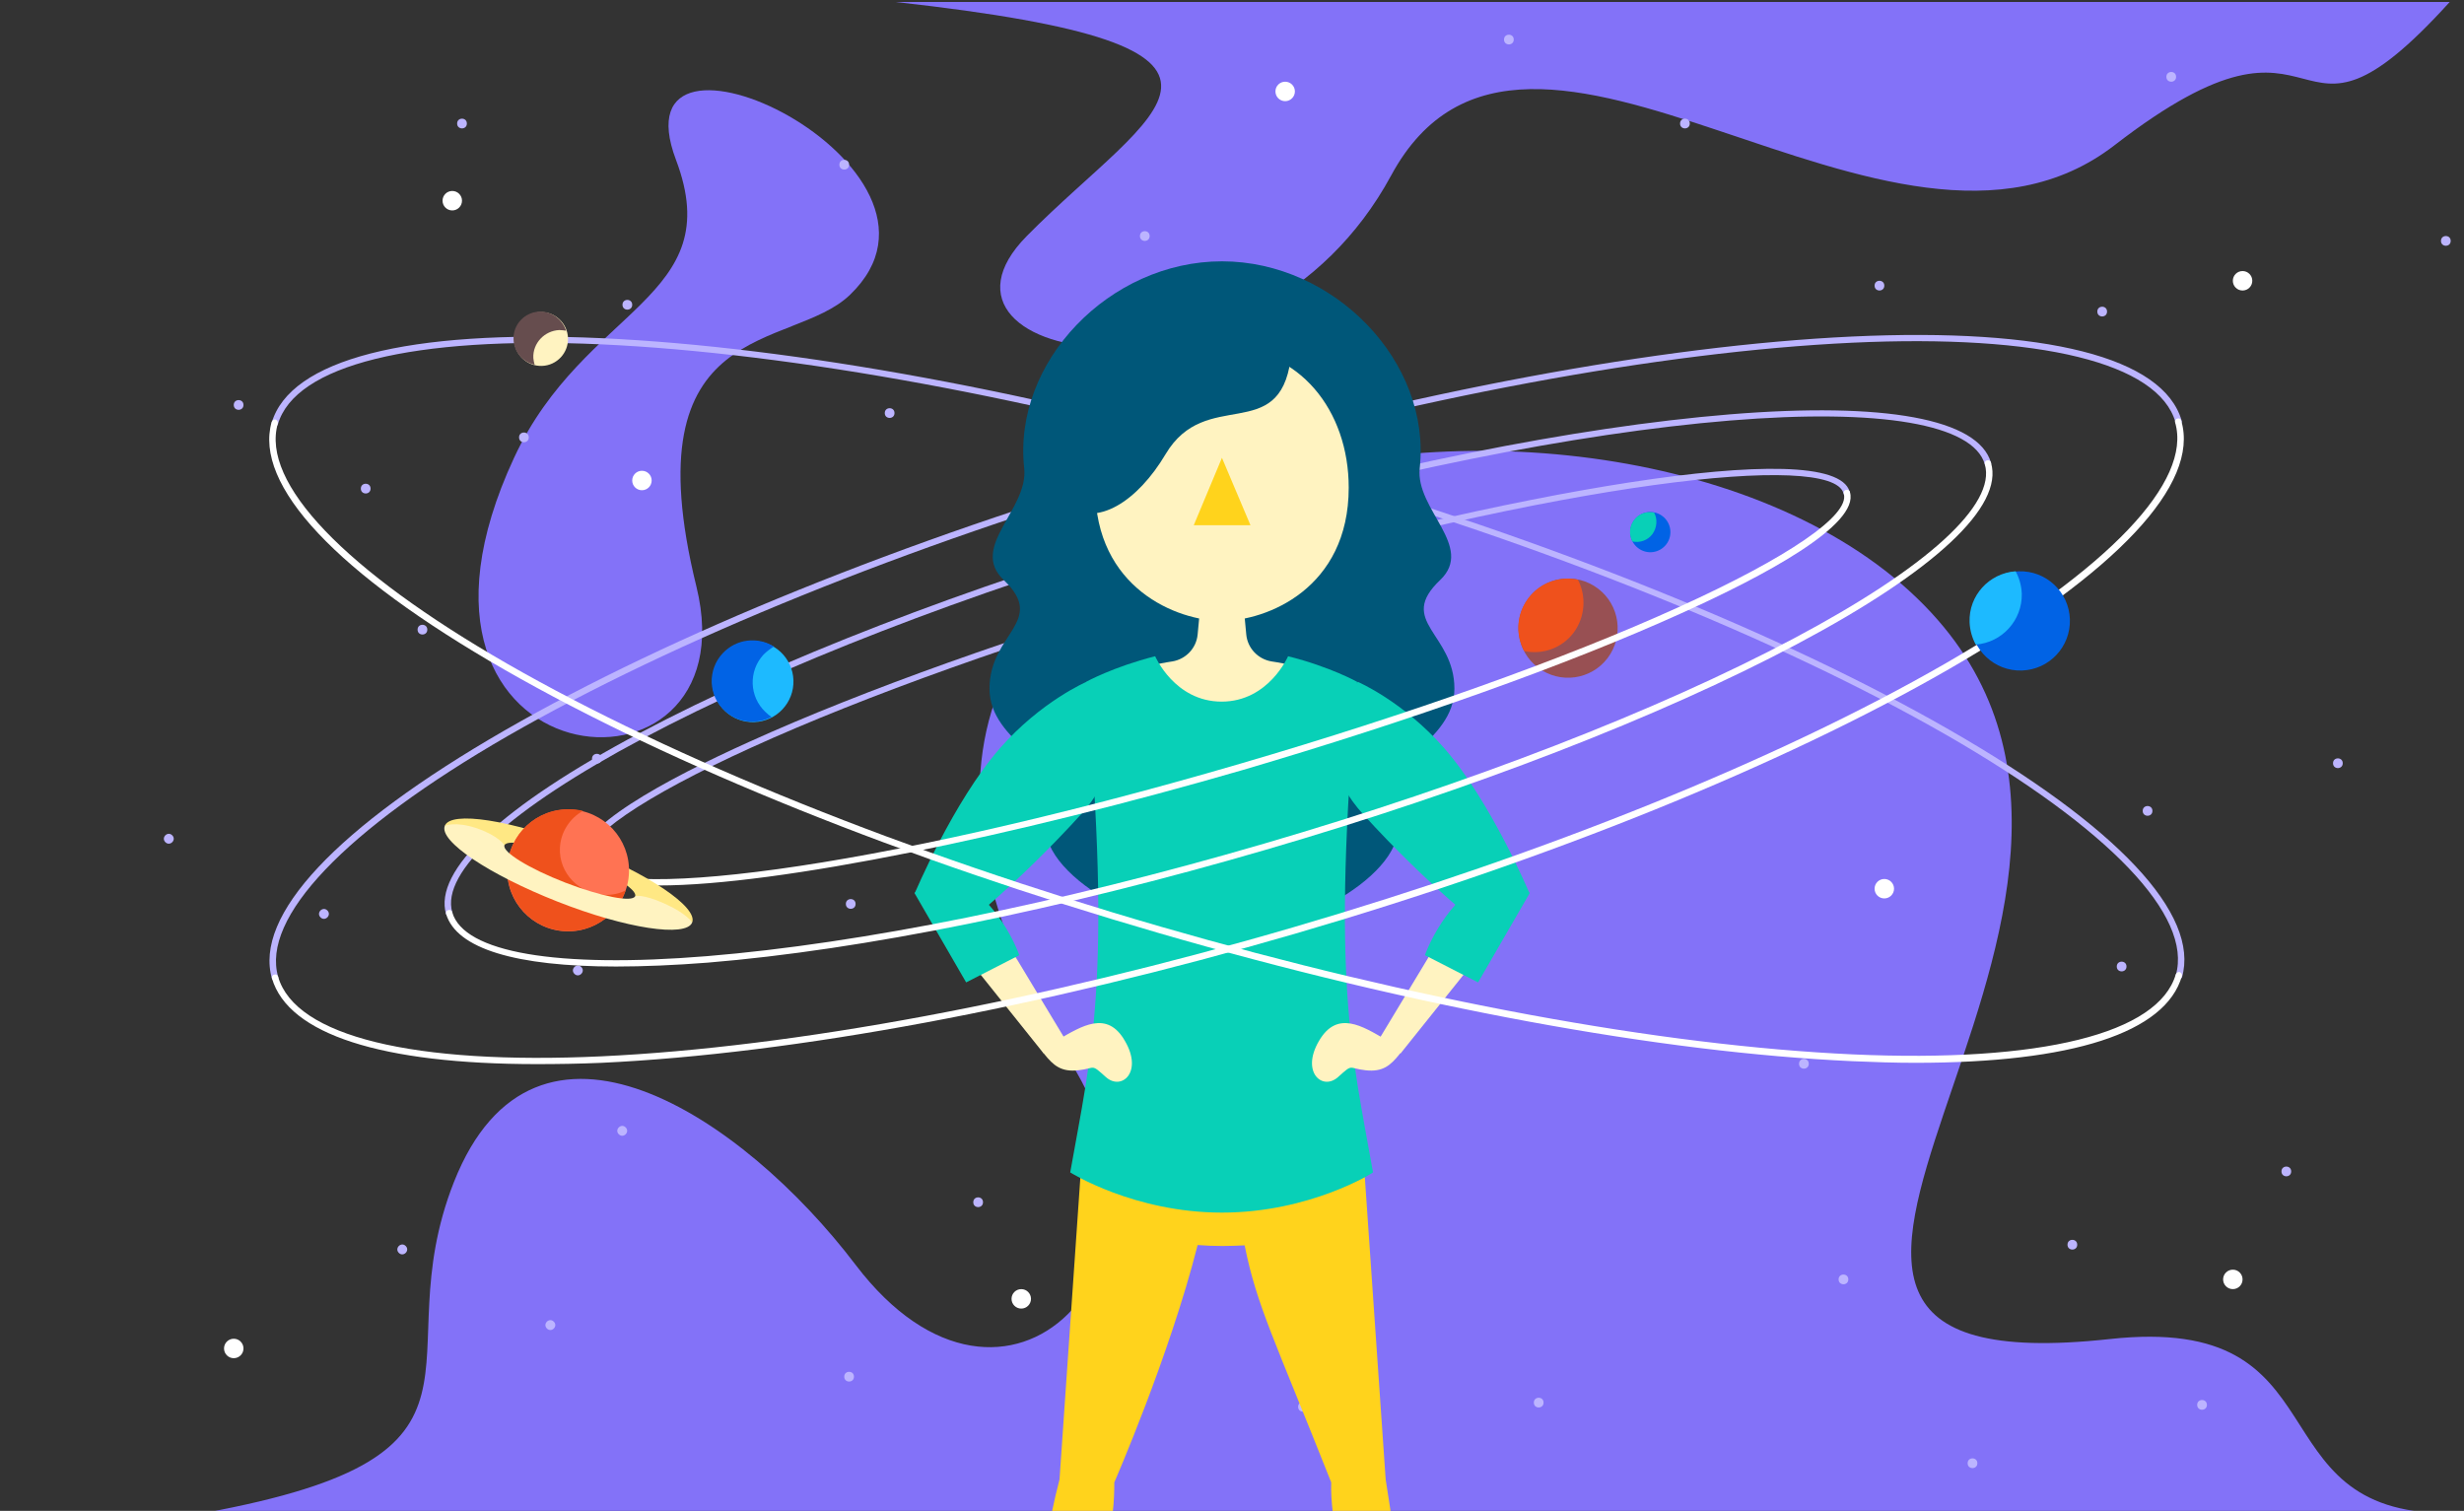 <?xml version="1.0" encoding="utf-8"?>
<!-- Generator: Adobe Illustrator 19.2.0, SVG Export Plug-In . SVG Version: 6.00 Build 0)  -->
<svg version="1.1" id="Layer_1" xmlns="http://www.w3.org/2000/svg" xmlns:xlink="http://www.w3.org/1999/xlink" x="0px" y="0px"
	 viewBox="0 0 760 466" enable-background="new 0 0 760 466" xml:space="preserve">
<rect x="0" y="0" width="760" height="466" fill="#333333" stroke="none"/>
<g>
	<g>
		<path fill="#8372F8" d="M63.1,466.6c98.1-18,54.7-45.7,76.9-102c25-63.3,89.2-20.2,123.9,25.5c46.5,61.2,105.7,0.5,66.3-62.5
			C209.9,134.7,510,91,597.6,191.1c82.1,93.7-94.5,238,53.1,221.9c73.2-8,43.9,53.7,104.3,53.7H63.1z"/>
		<path fill="#8372F8" d="M276.1,0.6c125.8,13.9,79.4,32.9,40.6,72.2s70.5,58.7,112.4-18.7s154.1,44,223.1-9.3s51.4,13.2,103.4-44.2
			H276.1z"/>
		<path fill="#8372F8" d="M208.5,49.3c16.2,42.8-28.2,45.2-49.9,91.8c-47.2,101.4,73.9,111.8,56.2,39.8
			c-20.6-83.8,29.2-72.4,47.4-90C303.1,51.6,188.8-2.9,208.5,49.3z"/>
		<g>
			<circle fill="#FFFFFF" cx="72.1" cy="415.9" r="3"/>
			<circle fill="#FFFFFF" cx="198" cy="148.2" r="3"/>
			<circle fill="#FFFFFF" cx="691.7" cy="86.6" r="3"/>
			<circle fill="#FFFFFF" cx="688.7" cy="394.6" r="3"/>
			<circle fill="#FFFFFF" cx="396.4" cy="319.1" r="3"/>
			<circle fill="#FFFFFF" cx="315" cy="400.6" r="3"/>
			<circle fill="#FFFFFF" cx="396.4" cy="28.2" r="3"/>
			<circle fill="#FFFFFF" cx="139.5" cy="61.9" r="3"/>
			<circle fill="#FFFFFF" cx="319.5" cy="170.9" r="3"/>
			<circle fill="#FFFFFF" cx="581.2" cy="274.1" r="3"/>
		</g>
		<g>
			<circle fill="#BCB4FF" cx="394.4" cy="225.1" r="1.5"/>
			<circle fill="#BCB4FF" cx="396.4" cy="97.9" r="1.5"/>
			<circle fill="#BCB4FF" cx="353.1" cy="140.6" r="1.5"/>
			<circle fill="#BCB4FF" cx="648.4" cy="96.1" r="1.5"/>
			<circle fill="#BCB4FF" cx="579.7" cy="88.1" r="1.5"/>
			<circle fill="#BCB4FF" cx="721.1" cy="235.4" r="1.5"/>
			<circle fill="#BCB4FF" cx="519.7" cy="38.1" r="1.5"/>
			<circle fill="#BCB4FF" cx="465.4" cy="12.2" r="1.5"/>
			<circle fill="#BCB4FF" cx="669.7" cy="23.7" r="1.5"/>
			<circle fill="#BCB4FF" cx="142.5" cy="38.1" r="1.5"/>
			<circle fill="#BCB4FF" cx="260.4" cy="50.8" r="1.5"/>
			<circle fill="#BCB4FF" cx="353.1" cy="72.8" r="1.5"/>
			<circle fill="#BCB4FF" cx="239.7" cy="211.4" r="1.5"/>
			<circle fill="#BCB4FF" cx="274.4" cy="127.4" r="1.5"/>
			<circle fill="#BCB4FF" cx="301.7" cy="370.8" r="1.5"/>
			<circle fill="#BCB4FF" cx="371.1" cy="314.1" r="1.5"/>
			<circle fill="#BCB4FF" cx="417.1" cy="370.1" r="1.5"/>
			<circle fill="#BCB4FF" cx="361.1" cy="402.1" r="1.5"/>
			<circle fill="#BCB4FF" cx="262.4" cy="278.8" r="1.5"/>
			<circle fill="#BCB4FF" cx="654.4" cy="298.1" r="1.5"/>
			<circle fill="#BCB4FF" cx="662.4" cy="250.1" r="1.5"/>
			<circle fill="#BCB4FF" cx="556.4" cy="328.1" r="1.5"/>
			<circle fill="#BCB4FF" cx="639.2" cy="383.9" r="1.5"/>
			<circle fill="#BCB4FF" cx="705.2" cy="361.3" r="1.5"/>
			<circle fill="#BCB4FF" cx="679.2" cy="433.3" r="1.5"/>
			<circle fill="#BCB4FF" cx="568.6" cy="394.6" r="1.5"/>
			<circle fill="#BCB4FF" cx="474.6" cy="432.6" r="1.5"/>
			<circle fill="#BCB4FF" cx="401.9" cy="433.9" r="1.5"/>
			<circle fill="#BCB4FF" cx="261.9" cy="424.6" r="1.5"/>
			<circle fill="#BCB4FF" cx="130.3" cy="194.2" r="1.5"/>
			<circle fill="#BCB4FF" cx="73.6" cy="124.9" r="1.5"/>
			<circle fill="#BCB4FF" cx="161.6" cy="134.9" r="1.5"/>
			<circle fill="#BCB4FF" cx="754.4" cy="74.3" r="1.5"/>
			<circle fill="#BCB4FF" cx="608.4" cy="451.3" r="1.5"/>
			<circle fill="#BCB4FF" cx="193.5" cy="94" r="1.5"/>
			<circle fill="#BCB4FF" cx="112.8" cy="150.7" r="1.5"/>
			<circle fill="#BCB4FF" cx="184.1" cy="234" r="1.5"/>
			
				<ellipse transform="matrix(0.707 -0.707 0.707 0.707 -236.14 200.621)" fill="#BCB4FF" cx="124.1" cy="385.4" rx="1.5" ry="1.5"/>
			
				<ellipse transform="matrix(0.707 -0.707 0.707 0.707 -167.671 112.626)" fill="#BCB4FF" cx="52.1" cy="258.7" rx="1.5" ry="1.5"/>
			
				<ellipse transform="matrix(0.707 -0.707 0.707 0.707 -239.247 239.789)" fill="#BCB4FF" cx="169.8" cy="408.7" rx="1.5" ry="1.5"/>
			
				<ellipse transform="matrix(0.707 -0.707 0.707 0.707 -190.425 237.921)" fill="#BCB4FF" cx="192" cy="348.8" rx="1.5" ry="1.5"/>
			
				<ellipse transform="matrix(0.707 -0.707 0.707 0.707 -170.086 153.271)" fill="#BCB4FF" cx="100" cy="281.9" rx="1.5" ry="1.5"/>
			
				<ellipse transform="matrix(0.707 -0.707 0.707 0.707 -159.429 213.756)" fill="#BCB4FF" cx="178.3" cy="299.3" rx="1.5" ry="1.5"/>
		</g>
	</g>
	<path fill="#BCB4FF" d="M84.9,302.6c-0.4,0-0.8-0.3-1-0.7c-5.7-19.5,19.8-46.7,71.7-76.6c51.6-29.7,123.2-58.7,201.7-81.6
		c78.5-22.9,154.4-37.1,213.9-39.9c59.9-2.8,96,6.4,101.7,25.9c0.2,0.5-0.1,1.1-0.7,1.2c-0.5,0.2-1.1-0.1-1.2-0.7
		c-5.3-18.3-41.7-27.2-99.7-24.5c-59.3,2.8-135.1,16.9-213.4,39.8S208.1,197.4,156.6,227c-50.3,29-76.1,56.1-70.8,74.3
		c0.2,0.5-0.1,1.1-0.7,1.2C85.1,302.6,85,302.6,84.9,302.6z"/>
	<path fill="#BCB4FF" d="M672.1,302c-0.1,0-0.2,0-0.3,0c-0.5-0.2-0.8-0.7-0.7-1.2c5.3-18.3-20.6-45.3-70.9-74.2
		c-51.5-29.5-123-58.3-201.4-81c-78.4-22.7-154.2-36.7-213.5-39.4c-58-2.6-94.3,6.4-99.6,24.7c-0.2,0.5-0.7,0.8-1.2,0.7
		c-0.5-0.2-0.8-0.7-0.7-1.2c5.7-19.5,41.8-28.8,101.6-26.1c59.4,2.7,135.4,16.7,213.9,39.5s150.2,51.6,201.8,81.2
		c52,29.8,77.5,57,71.9,76.5C672.9,301.7,672.5,302,672.1,302z"/>
	<path fill="#BCB4FF" d="M138.6,282.7c-0.4,0-0.8-0.3-1-0.7c-4-13.5,17.3-33.4,59.9-56c42.2-22.4,100.4-44.9,163.8-63.4
		c63.4-18.6,124.6-30.9,172.2-34.8c48-3.9,76.7,1.4,80.6,14.9c0.2,0.5-0.1,1.1-0.7,1.2c-0.5,0.2-1.1-0.1-1.2-0.7
		c-3.6-12.4-32.2-17.3-78.6-13.5c-47.5,3.9-108.5,16.2-171.8,34.7c-63.3,18.5-121.4,41-163.4,63.3c-41.1,21.8-62.5,41.3-58.9,53.7
		c0.2,0.5-0.1,1.1-0.7,1.2C138.8,282.7,138.7,282.7,138.6,282.7z"/>
	<path fill="#BCB4FF" d="M180.2,266.8c-0.4,0-0.8-0.3-1-0.7c-3-10.1,26.6-25.9,51.9-37.3c35.3-16,83.4-33.1,135.4-48.4
		c96.2-28.1,198.8-46.6,204-28.8c0.2,0.5-0.1,1.1-0.7,1.2c-0.5,0.2-1.1-0.1-1.2-0.7c-3.7-12.8-85.6-3.8-201.5,30.1
		c-52,15.2-100,32.3-135.2,48.3c-33.7,15.3-52.7,28.3-50.8,34.9c0.2,0.5-0.1,1.1-0.7,1.2C180.4,266.8,180.3,266.8,180.2,266.8z"/>
	<path fill="#FFD31C" d="M343.2,466.6c0.4-3.4,0.5-6.5,0.5-9.4c0,0,17-38.9,25.7-73.2c2.4,0.2,5,0.3,7.7,0.3c2.4,0,4.6-0.1,6.8-0.2
		c3.7,18.6,9.3,29.2,26.7,73.1c-0.1,2.9,0.1,6,0.5,9.4h17.9l-1.6-10.3l-6.7-97.1l-2.9,0.2c-0.9-27.1-6.1-35.2-6.1-35.2h-69.2
		c0,0-5.2,8.2-6.1,35.2l-2.9-0.2l-6.7,97.1c-0.9,3.4-1.7,6.9-2.4,10.3H343.2z"/>
	<path fill="#005779" d="M376.9,288c24.6,0,59.8-20.1,53.7-37s18-21.5,18-38.6s-17.9-20.7-4.4-33.5c10.8-10.3-7.7-21.8-6.3-34.5
		c3.6-32.8-26.4-63.8-61-63.8s-64.6,31-61,63.8c1.4,12.7-17.1,24.3-6.3,34.5c13.4,12.8-4.4,16.4-4.4,33.5s24.2,21.8,18,38.6
		S352.4,288,376.9,288z"/>
	<path fill="#FFF3C1" d="M416,150.4c0,31.1-25.3,41.1-39.1,41.1c-13.8,0-39.1-10-39.1-41.1c0-23.9,15.2-43.2,39.1-43.2
		C400.8,107.2,416,126.6,416,150.4z"/>
	<path fill="#005779" d="M398.1,110.8c-3.6,26.4-26.2,8.4-38.6,29.3c-8.6,14.5-21.3,22.7-30.4,15.8
		C334,128.8,352.1,85.8,398.1,110.8z"/>
	<polygon fill="#FFD31C" points="376.9,141.2 368.2,162 385.7,162 	"/>
	<path fill="#FFF3C1" d="M384.4,195.7l-1.7-18.1c-0.3-3-2.8-5.3-5.8-5.3l0,0c-3,0-5.5,2.3-5.8,5.3l-1.7,18.1
		c-0.4,4.2-3.6,7.6-7.8,8.3c-19.9,2.9-31.3,13.9-31.3,13.9l46.6,33.8l46.6-33.8c0,0-11.4-11-31.3-13.9
		C388,203.3,384.8,199.9,384.4,195.7z"/>
	<g>
		<g>
			<path fill="#FFF3C1" d="M450.1,279.5l-24.9,41.3l6.8,4.1l36.9-46.1l-23.4-42.3c-15.9-19-35.3-28.3-33.9-15.1
				C413.4,240.5,450.1,279.5,450.1,279.5z"/>
		</g>
		<g>
			<path fill="#08D0B7" d="M418.8,210.3c0,0,14,6,26.7,20.5c14.4,16.5,26.2,44.6,26.2,44.6l-13.9,11.1c0,0-17.3-13.3-37.3-35.3
				C400.4,229.2,418.8,210.3,418.8,210.3z"/>
			<path fill="#08D0B7" d="M456.8,272.4c-12.2,7.4-17.3,22.2-17.3,22.2l16.4,8.4l15.9-27.5C471.7,275.4,465.9,265.7,456.8,272.4z"/>
		</g>
	</g>
	<g>
		<g>
			<path fill="#FFF3C1" d="M303.8,279.5l24.9,41.3l-6.8,4.1l-36.9-46.1l23.4-42.3c15.9-19,35.3-28.3,33.9-15.1
				C340.4,240.5,303.8,279.5,303.8,279.5z"/>
		</g>
		<g>
			<path fill="#08D0B7" d="M335.1,210.3c0,0-14,6-26.7,20.5c-14.4,16.5-26.2,44.6-26.2,44.6l13.9,11.1c0,0,17.3-13.3,37.3-35.3
				S335.1,210.3,335.1,210.3z"/>
			<path fill="#08D0B7" d="M297.1,272.4c12.2,7.4,17.3,22.2,17.3,22.2L298,303l-15.9-27.5C282.1,275.4,288,265.7,297.1,272.4z"/>
		</g>
	</g>
	<path fill="#08D0B7" d="M376.9,374c-27.2,0-46.8-12.4-46.8-12.4c6.5-36.7,13-59.3,4.9-151.3c0,0,8.3-4.6,21.3-7.9c0,0,6,14,20.5,14
		c14.5,0,20.5-14,20.5-14c13.1,3.3,21.3,7.9,21.3,7.9c-8.1,92-1.6,114.6,4.9,151.3C423.7,361.6,404.1,374,376.9,374z"/>
	<path fill="#FFF3C1" d="M406.8,321.1c-5.6,9.6,1.1,15.4,5.9,11.1c4.8-4.3,3-2.7,8.5-2.1c5.3,0.6,7.7-1.5,10.5-5
		c3.2-4-2.8-3.5-4.2-4.4C420.3,316.5,412.4,311.4,406.8,321.1z"/>
	<path fill="#FFF3C1" d="M347,321.1c5.6,9.6-1.1,15.4-5.9,11.1c-4.8-4.3-3-2.7-8.5-2.1c-5.3,0.6-7.7-1.5-10.5-5
		c-3.2-4,2.8-3.5,4.2-4.4C333.6,316.5,341.5,311.4,347,321.1z"/>
	
		<ellipse transform="matrix(0.969 -0.247 0.247 0.969 -41.617 100.335)" fill="none" cx="378.4" cy="215.8" rx="28.4" ry="28.4"/>
	<path fill="#FFFFFF" d="M165.5,328.2c-47.8,0-76.5-9.2-81.6-26.4c-0.2-0.5,0.1-1.1,0.7-1.2c0.5-0.2,1.1,0.1,1.2,0.7
		c5.3,18.3,41.7,27.2,99.7,24.5c59.3-2.8,135.1-16.9,213.4-39.8s149.8-51.8,201.2-81.4c50.3-29,76.1-56.1,70.8-74.3
		c-0.2-0.5,0.1-1.1,0.7-1.2c0.5-0.2,1.1,0.1,1.2,0.7c5.7,19.5-19.8,46.7-71.7,76.6c-51.6,29.7-123.2,58.7-201.7,81.6
		C321,310.8,245.1,325,185.6,327.8C178.6,328.1,171.9,328.2,165.5,328.2z"/>
	<path fill="#FFFFFF" d="M590.8,327.8c-6.1,0-12.6-0.2-19.4-0.5c-59.4-2.7-135.4-16.7-213.9-39.5c-78.5-22.8-150.2-51.6-201.8-81.2
		c-52-29.8-77.5-57-71.9-76.5c0.2-0.5,0.7-0.8,1.2-0.7c0.5,0.2,0.8,0.7,0.7,1.2c-5.3,18.3,20.6,45.3,70.9,74.2
		c51.5,29.5,123,58.3,201.4,81c78.4,22.7,154.2,36.7,213.5,39.4c58,2.6,94.3-6.4,99.6-24.7c0.2-0.5,0.7-0.8,1.2-0.7
		c0.5,0.2,0.8,0.7,0.7,1.2C668,318.6,639,327.8,590.8,327.8z"/>
	<path fill="#FFFFFF" d="M190,298.1c-30.9,0-49.2-5.5-52.4-16.2c-0.2-0.5,0.1-1.1,0.7-1.2c0.5-0.2,1.1,0.1,1.2,0.7
		c3.6,12.4,32.2,17.3,78.6,13.5c47.5-3.9,108.5-16.2,171.8-34.7c63.3-18.5,121.4-41,163.4-63.3c41.1-21.8,62.5-41.3,58.9-53.7
		c-0.2-0.5,0.1-1.1,0.7-1.2c0.5-0.2,1.1,0.1,1.2,0.7c4,13.5-17.3,33.4-59.9,56c-42.2,22.4-100.4,44.9-163.8,63.4
		C327,280.6,265.9,293,218.3,296.9C208,297.7,198.5,298.1,190,298.1z"/>
	<g>
		
			<ellipse transform="matrix(0.603 -0.798 0.798 0.603 37.527 462.763)" fill="#985053" cx="483.5" cy="193.7" rx="15.3" ry="15.3"/>
		<path fill="#EF511C" d="M486.7,178.8c-5.6-1.2-11.6,0.8-15.3,5.7c-3.7,4.9-4,11.2-1.3,16.3c5.6,1.2,11.6-0.8,15.3-5.7
			C489,190.2,489.3,183.8,486.7,178.8z"/>
	</g>
	<g>
		
			<ellipse transform="matrix(0.603 -0.798 0.798 0.603 71.207 471.274)" fill="#0163E5" cx="508.9" cy="164.1" rx="6.2" ry="6.2"/>
		<path fill="#08D0B7" d="M510.2,158.1c-2.3-0.5-4.7,0.3-6.2,2.3c-1.5,2-1.6,4.5-0.5,6.6c2.3,0.5,4.7-0.3,6.2-2.3
			C511.1,162.7,511.3,160.1,510.2,158.1z"/>
	</g>
	<path fill="#FFFFFF" d="M203.2,273.1c-13.8,0-22.5-2.2-23.9-7c-0.2-0.5,0.1-1.1,0.7-1.2c0.5-0.2,1.1,0.1,1.2,0.7
		c3.7,12.8,85.6,3.8,201.5-30.1c52-15.2,100-32.3,135.2-48.3c33.7-15.3,52.7-28.3,50.8-34.9c-0.2-0.5,0.1-1.1,0.7-1.2
		c0.5-0.2,1.1,0.1,1.2,0.7c3,10.1-26.6,25.9-51.9,37.3c-35.3,16-83.4,33.1-135.4,48.4C313.3,257.8,240,273.1,203.2,273.1z"/>
	
		<ellipse transform="matrix(1 -3.310770e-02 3.310770e-02 1 -3.367 5.579)" fill="#FFF3C1" cx="166.8" cy="104.5" rx="8.3" ry="8.3"/>
	<path fill="#664D4E" d="M164.5,110.4c-0.2-4.6,3.5-8.4,8-8.6c0.7,0,1.5,0.1,2.1,0.2c-1.1-3.5-4.4-6-8.2-5.9c-4.6,0.2-8.2,4-8,8.6
		c0.1,3.9,2.9,7,6.5,7.8C164.7,111.9,164.6,111.2,164.5,110.4z"/>
	
		<ellipse transform="matrix(1 -3.310770e-02 3.310770e-02 1 -6.828 7.798)" fill="#1DBAFF" cx="232.1" cy="210.1" rx="12.5" ry="12.5"/>
	<path fill="#0163E5" d="M236.1,219.6c-5-4.7-5.3-12.6-0.6-17.7c1-1,2.1-1.8,3.2-2.5c-5-3.1-11.6-2.4-15.8,2.1
		c-4.7,5-4.5,13,0.6,17.7c4,3.8,9.9,4.4,14.5,1.9C237.3,220.7,236.7,220.2,236.1,219.6z"/>
	<g>
		<path fill="#FFE884" d="M155.6,260.7c0.8-2,10.4-0.1,21.6,4.2s19.5,9.5,18.7,11.5l17.6,8.1c1.8-4.7-13.7-15.2-34.8-23.4
			s-39.7-11.1-41.5-6.4L155.6,260.7z"/>
		
			<ellipse transform="matrix(3.625220e-02 -0.999 0.999 3.625220e-02 -99.268 433.95)" fill="#FF7353" cx="175.4" cy="268.4" rx="18.8" ry="18.8"/>
		<path fill="#EF511C" d="M186.4,276c-7.8-0.3-14-6.7-13.7-14.4c0.2-4.9,3-9.2,7.1-11.5c-1.2-0.3-2.5-0.5-3.8-0.5
			c-10.4-0.4-19.1,7.7-19.5,18.1c-0.4,10.4,7.7,19.1,18.1,19.5c8.4,0.3,15.8-5,18.4-12.6C191.1,275.6,188.8,276.1,186.4,276z"/>
		<path fill="#FFF3C1" d="M155.6,260.7c-0.8,2,7.6,7.2,18.7,11.5c11.1,4.3,20.8,6.2,21.6,4.2c0,0,2.2-0.8,9.1,2.3s8.5,5.8,8.5,5.8
			c-1.8,4.7-20.4,1.9-41.5-6.4s-36.7-18.7-34.8-23.4c0,0,3.2-1.5,10,0.8C154,257.9,155.6,260.7,155.6,260.7z"/>
	</g>
	<g>
		
			<ellipse transform="matrix(1 -3.310770e-02 3.310770e-02 1 -5.997 20.723)" fill="#0163E5" cx="622.8" cy="191.4" rx="15.3" ry="15.3"/>
		<path fill="#1DBAFF" d="M607.5,191.9c0.1,2.5,0.8,4.9,1.9,6.9c8.1-0.6,14.4-7.5,14.2-15.7c-0.1-2.5-0.8-4.9-1.9-6.9
			C613.5,176.8,607.2,183.7,607.5,191.9z"/>
	</g>
	<rect y="0.6" fill="none" width="760" height="466"/>
</g>
</svg>
